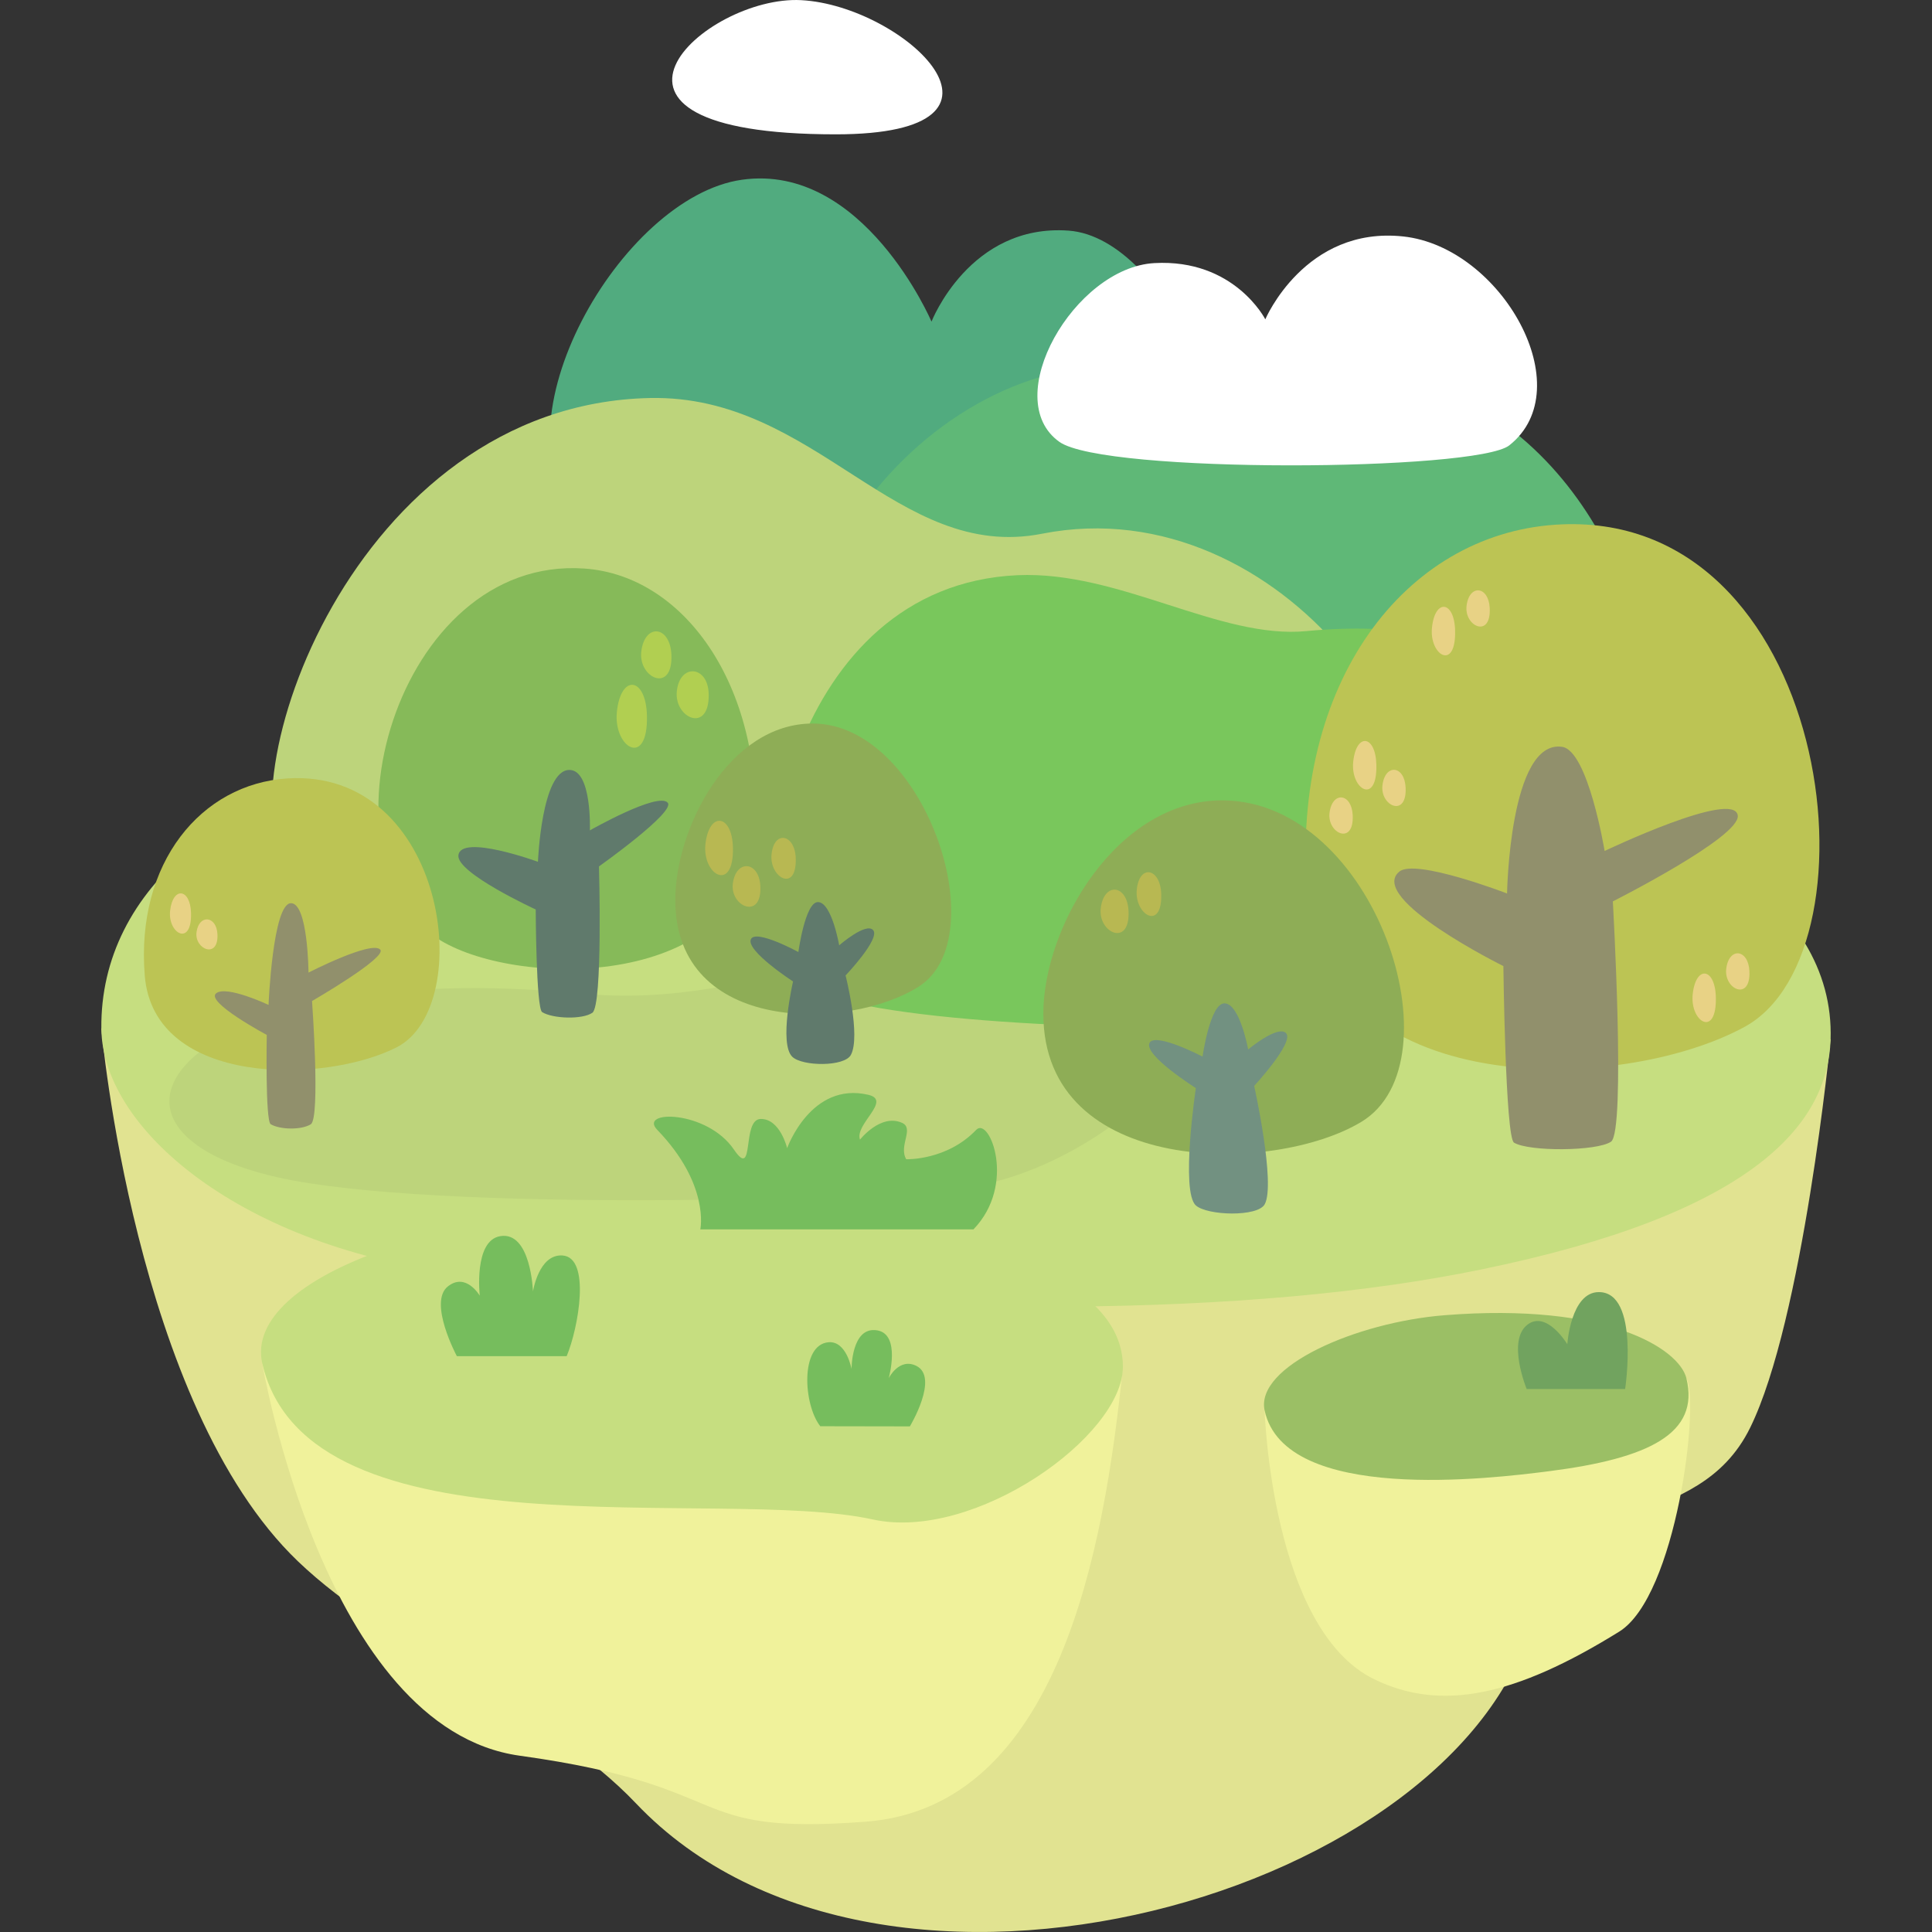 <?xml version="1.0" encoding="utf-8"?>
<!-- Generator: Adobe Illustrator 16.0.0, SVG Export Plug-In . SVG Version: 6.00 Build 0)  -->
<!DOCTYPE svg PUBLIC "-//W3C//DTD SVG 1.1//EN" "http://www.w3.org/Graphics/SVG/1.1/DTD/svg11.dtd">
<svg version="1.1" id="圖層_1" xmlns="http://www.w3.org/2000/svg" xmlns:xlink="http://www.w3.org/1999/xlink" x="0px" y="0px"
	 width="75px" height="75px" viewBox="0 0 75 75" enable-background="new 0 0 75 75" xml:space="preserve">
<rect x="0" y="0" width="75" height="75" fill="#333333" stroke="none"/>
<g id="PRE_x5F_land">
	<path id="XMLID_00000134932102407009719680000014200827346699718334_" fill="#E1E391" d="M3.934,39.924
		c0,0,1.285,14.602,7.627,20.681c3.608,3.458,9.684,5.774,13.126,9.4c9.581,10.094,32.277,3.479,34.864-7.337
		c1.149-4.804,6.33-3.063,8.388-7.241s3.124-15.081,3.124-15.081L3.934,39.924z"/>
	<path fill="#F0F29B" d="M49.092,54.752c0,0,0.259,8.495,4.258,10.438c2.603,1.265,5.471,0.655,9.509-1.851
		c2.213-1.374,3.136-8.848,2.606-9.838L49.092,54.752z"/>
	<path fill="#C6DE80" d="M17.055,29.169C8.85,30.35,3.883,34.483,3.934,39.924c0.038,4.114,5.911,8.724,14.371,9.562
		c17.88,1.771,30.385,1.601,39.174-0.201c10.464-2.144,13.478-5.566,13.585-8.938C71.405,29.591,46.825,24.884,17.055,29.169z"/>
	<path fill="#9BBF65" d="M56.077,51.057c-3.449,0.275-7.353,1.995-6.985,3.695c0.783,3.628,8.799,2.647,11.051,2.359
		c3.857-0.494,5.852-1.458,5.322-3.609C65.187,52.372,62.416,50.551,56.077,51.057z"/>
	<path fill="#FFFFFF" d="M31.105,0.006c3.996,0.215,9.327,5.209,1.337,5.209C21.4,5.215,27.339-0.197,31.105,0.006z"/>
	<path fill="#F0F29B" d="M10.183,52.937c0,0,2.392,14.163,9.992,15.219c8.648,1.199,6.22,3.103,13.423,2.563
		c7.5-0.563,9.269-10.545,9.993-17.657L10.183,52.937z"/>
	<path fill="#C6DE80" d="M27.661,46.995c-9.876-0.497-18.268,2.54-17.478,5.941c1.783,7.676,17.71,4.734,23.698,6.049
		c3.958,0.868,9.709-3.239,9.71-5.925C43.592,50.987,41.494,47.691,27.661,46.995z"/>
	<path fill="#BDD47B" d="M22.418,38.559c3.864,0.373,6.32-0.453,10.66-1.243c3.425-0.624,11.062-0.569,12.626,1.775
		c1.491,2.232-3.825,6.311-7.855,6.941c-3.721,0.583-21.146,1.023-27.092-0.333C1.937,43.687,7.656,37.133,22.418,38.559z"/>
	<path fill="#51AB7F" d="M22.488,20.127c-3.456-3.573,1.6-12.488,6.317-13.15s7.356,5.508,7.356,5.508s1.481-3.81,5.323-3.532
		s7.469,8.532,4.557,11.233C43.87,22.199,24.062,21.754,22.488,20.127z"/>
	<path fill="#5FB877" d="M31.556,29.692c-2.654-8.318,6.563-17.575,14.333-15.052c7.29,2.367,8.93-1.229,13.16,2.343
		c5.354,4.52,6.104,13.018,3.819,14.438C56.82,35.184,32.979,34.156,31.556,29.692z"/>
	<path fill="#BDD47B" d="M53.924,34.36c-1.36,1.666-40.888,1.782-42.697-0.478c-2.62-3.271,2.428-18.19,14.004-18.431
		c6.446-0.134,9.577,6.38,15.222,5.268C49.875,18.862,57.46,30.03,53.924,34.36z"/>
	<path fill="#79C75C" d="M30.523,37.759c-1.738-3.206,0.112-15.032,8.977-15.43c3.955-0.178,7.849,2.498,11.218,2.17
		c13.789-1.338,19.385,11.669,15.575,13.816C62.929,40.211,32.223,40.894,30.523,37.759z"/>
	<path fill="#FFFFFF" d="M58.59,17.289c2.796-2.208-0.302-7.701-4.117-8.11c-3.816-0.409-5.354,3.217-5.354,3.217
		s-1.198-2.354-4.306-2.183c-3.107,0.172-6.041,5.272-3.686,6.941C42.883,18.398,57.316,18.294,58.59,17.289z"/>
	<path fill="#76BD5D" d="M27.186,47.725c0,0,0.38-1.74-1.67-3.863c-0.754-0.781,1.93-0.775,2.975,0.764
		c0.823,1.212,0.286-1.178,1.04-1.188c0.754-0.009,1.026,1.133,1.026,1.133s0.921-2.596,3.154-2.07
		c0.924,0.218-0.544,1.142-0.326,1.74c0,0,0.798-1.023,1.631-0.653c0.489,0.218-0.142,0.885,0.163,1.414
		c0,0,1.577,0.055,2.718-1.142c0.512-0.535,1.578,2.12-0.108,3.865H27.186z"/>
	<path fill="#71A35F" d="M59.3,51.42c0.743-0.563,1.543,0.762,1.543,0.762s0.133-2.023,1.224-2.023c1.593,0,1.02,3.764,1.02,3.764
		h-3.821C59.265,53.922,58.485,52.034,59.3,51.42z"/>
	<path fill="#76BD5D" d="M17.735,52.646h4.263c0.46-1.099,0.948-3.844-0.168-3.909c-0.919-0.054-1.14,1.398-1.14,1.398
		s-0.078-2.344-1.269-2.148c-1.042,0.171-0.796,2.312-0.796,2.312s-0.534-0.917-1.237-0.362
		C16.611,50.55,17.735,52.646,17.735,52.646z"/>
	<path fill="#76BD5D" d="M35.321,55.372l-3.478-0.006c-0.654-0.828-0.793-3.165,0.32-3.26c0.699-0.06,0.894,1.039,0.894,1.039
		s-0.009-1.668,0.995-1.501c0.928,0.154,0.448,1.857,0.448,1.857s0.402-0.806,1.068-0.48C36.472,53.463,35.321,55.372,35.321,55.372
		z"/>
	<g>
		<g>
			<path fill="#86BA59" d="M29.289,32.634c0.425-5.777-2.608-10.283-6.604-10.563c-7.347-0.515-10.593,11.423-5.586,14.435
				C20.242,38.396,28.871,38.334,29.289,32.634z"/>
			<path fill="#607A6C" d="M22.104,29.889c0.881,0,0.795,2.346,0.795,2.346s2.651-1.509,3.022-1.073
				c0.308,0.361-2.669,2.473-2.669,2.473s0.152,5.398-0.257,5.681c-0.393,0.271-1.541,0.23-1.949-0.026
				c-0.235-0.148-0.25-3.984-0.25-3.984s-3.078-1.415-3.001-2.101c0.093-0.845,3.088,0.25,3.088,0.25S21.022,29.889,22.104,29.889z"
				/>
			<path fill="#B1CF51" d="M23.947,27.636c0.149-1.479,1.129-1.367,1.167,0.142C25.164,29.841,23.806,29.03,23.947,27.636z"/>
			<path fill="#B1CF51" d="M24.895,25.288c0.134-1.102,1.115-1.008,1.168,0.118C26.135,26.946,24.769,26.327,24.895,25.288z"/>
			<path fill="#B1CF51" d="M26.273,26.845c0.105-1.104,1.218-1.021,1.239,0.104C27.541,28.487,26.174,27.884,26.273,26.845z"/>
		</g>
		<g>
			<path fill="#8EAD56" d="M26.215,34.941c0-2.789,2.082-6.854,5.335-6.854c4.314,0,7.139,8.293,4.112,10.215
				C32.97,40.012,26.215,40.167,26.215,34.941z"/>
			<path fill="#607A6C" d="M30.993,36.958c0,0-1.662-0.906-1.844-0.495c-0.198,0.445,1.637,1.638,1.637,1.638
				s-0.563,2.419-0.026,2.926c0.393,0.371,2.024,0.391,2.272-0.078c0.39-0.735-0.207-3.082-0.207-3.082s1.349-1.418,1.074-1.755
				c-0.27-0.331-1.322,0.585-1.322,0.585s-0.29-1.678-0.826-1.678C31.255,35.02,30.993,36.958,30.993,36.958z"/>
			<path fill="#B8B852" d="M27.385,32.771c0.136-1.277,1.033-1.181,1.067,0.123C28.498,34.676,27.256,33.976,27.385,32.771z"/>
			<path fill="#B8B852" d="M28.449,34.297c0.122-0.952,1.02-0.871,1.068,0.102C29.583,35.73,28.334,35.195,28.449,34.297z"/>
			<path fill="#B8B852" d="M29.951,33.165c0.096-0.953,0.922-0.794,0.941,0.178C30.918,34.671,29.86,34.063,29.951,33.165z"/>
		</g>
		<g>
			<path fill="#BCC454" d="M5.62,37.876c-0.356-4.377,2.185-7.446,5.54-7.658c6.168-0.39,7.365,8.849,4.234,10.441
				C12.608,42.075,5.972,42.195,5.62,37.876z"/>
			<path fill="#91906C" d="M11.296,35.062c0.662,0,0.68,2.694,0.68,2.694s2.443-1.255,2.785-0.893
				c0.284,0.301-2.648,1.997-2.648,1.997s0.329,4.549-0.048,4.784c-0.362,0.226-1.179,0.214-1.555,0
				c-0.216-0.123-0.154-3.469-0.154-3.469s-2.391-1.277-1.965-1.616c0.403-0.319,2.034,0.451,2.034,0.451
				S10.586,35.062,11.296,35.062z"/>
			<path fill="#E8D285" d="M6.604,35.354c0.104-0.946,0.786-0.875,0.812,0.09C7.452,36.764,6.507,36.246,6.604,35.354z"/>
			<path fill="#E8D285" d="M7.629,36.188c0.093-0.705,0.775-0.645,0.812,0.075C8.492,37.248,7.542,36.852,7.629,36.188z"/>
		</g>
		<g>
			<path fill="#BCC454" d="M50.74,34.665c-0.62-8.171,3.798-13.899,9.63-14.295c10.722-0.728,12.8,16.52,7.358,19.491
				C62.887,42.505,51.352,42.728,50.74,34.665z"/>
			<path fill="#91906C" d="M60.641,28.992c1.01,0.147,1.65,4.043,1.65,4.043s5.04-2.407,5.169-1.376
				c0.104,0.835-4.85,3.333-4.85,3.333s0.511,8.94-0.071,9.329c-0.558,0.374-3.186,0.39-3.766,0.036
				c-0.334-0.204-0.412-6.854-0.412-6.854s-5.3-2.625-4.039-3.667c0.629-0.52,4.182,0.849,4.182,0.849S58.602,28.695,60.641,28.992z
				"/>
			<path fill="#E8D285" d="M52.531,29.576c0.115-1.14,0.87-1.054,0.899,0.109C53.47,31.275,52.423,30.65,52.531,29.576z"/>
			<path fill="#E8D285" d="M65.71,38.604c0.115-1.14,0.871-1.054,0.899,0.108C66.648,40.304,65.603,39.679,65.71,38.604z"/>
			<path fill="#E8D285" d="M55.589,24.367c0.114-1.14,0.87-1.054,0.898,0.109C56.526,26.067,55.48,25.442,55.589,24.367z"/>
			<path fill="#E8D285" d="M53.667,30.484c0.103-0.85,0.859-0.777,0.899,0.091C54.622,31.762,53.569,31.285,53.667,30.484z"/>
			<path fill="#E8D285" d="M67.012,37.608c0.103-0.85,0.859-0.777,0.9,0.091C67.968,38.886,66.915,38.408,67.012,37.608z"/>
			<path fill="#E8D285" d="M56.932,23.517c0.103-0.849,0.858-0.777,0.899,0.091C57.887,24.795,56.834,24.318,56.932,23.517z"/>
			<path fill="#E8D285" d="M51.612,31.556c0.104-0.849,0.859-0.777,0.9,0.091C52.568,32.834,51.516,32.357,51.612,31.556z"/>
		</g>
		<g>
			<path fill="#8EAD56" d="M40.502,39.35c0-3.371,2.858-8.313,6.98-8.28c5.916,0.048,9.206,10.153,5.371,12.477
				C49.441,45.614,40.502,45.668,40.502,39.35z"/>
			<path fill="#729181" d="M46.683,41.017c0,0-1.856-0.966-2.061-0.527c-0.221,0.475,1.801,1.749,1.801,1.749
				s-0.601,4.015-0.001,4.555c0.439,0.396,2.396,0.456,2.673-0.043c0.435-0.785-0.408-4.596-0.408-4.596s1.551-1.68,1.243-2.04
				c-0.301-0.352-1.477,0.624-1.477,0.624S48.13,38.95,47.53,38.95C46.976,38.95,46.683,41.017,46.683,41.017z"/>
			<path fill="#B8B852" d="M42.731,35.255c0.123-1.018,1.03-0.932,1.079,0.109C43.877,36.787,42.615,36.214,42.731,35.255z"/>
			<path fill="#B8B852" d="M44.129,34.543c0.098-1.02,0.932-0.85,0.951,0.19C45.106,36.154,44.038,35.503,44.129,34.543z"/>
		</g>
	</g>
</g>
</svg>
